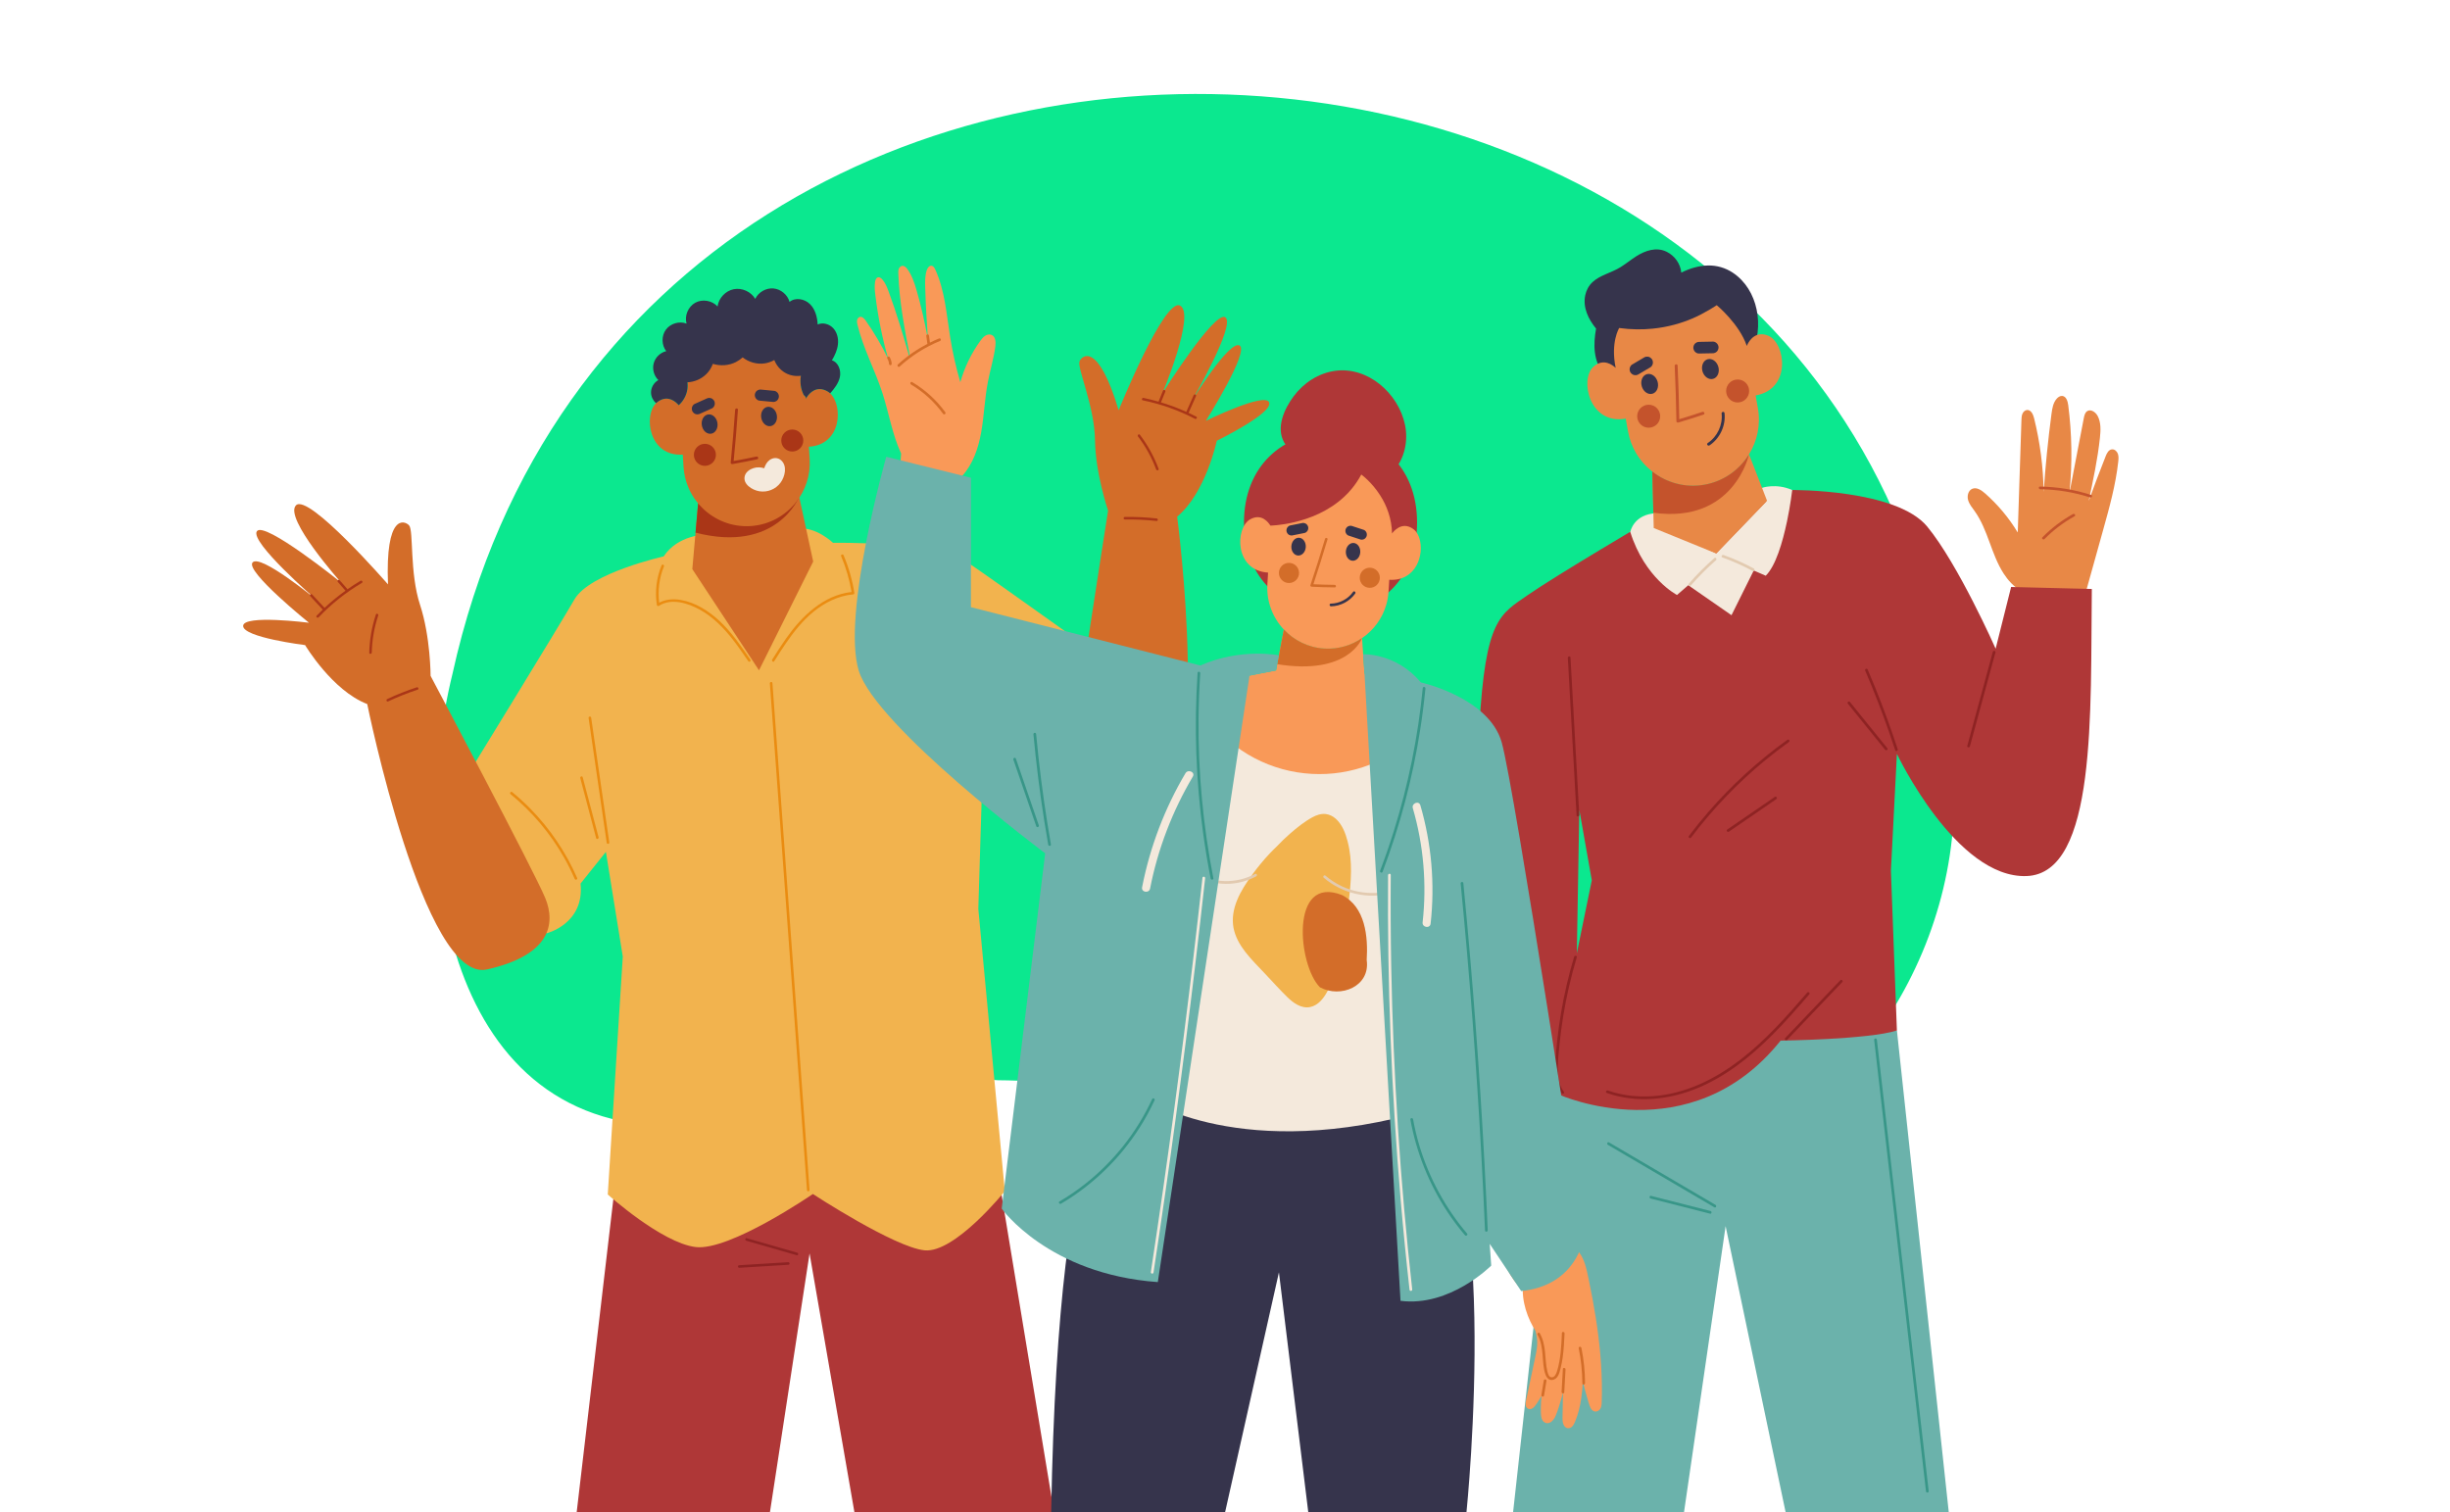 <?xml version="1.0" encoding="utf-8"?>
<!-- Generator: Adobe Illustrator 27.5.0, SVG Export Plug-In . SVG Version: 6.00 Build 0)  -->
<svg version="1.1" xmlns="http://www.w3.org/2000/svg" xmlns:xlink="http://www.w3.org/1999/xlink" x="0px" y="0px"
	 viewBox="-70 0 810 500" style="enable-background:new 0 0 650 500;" xml:space="preserve">
<g id="OBJECTS">
	<path style="fill:#0be88f;" d="M575.799,271.873c-3.818,59.066-49.124,115.462-110.485,118.96
		c-70.477,5.399-135.167-33.25-205.37-33.659c-35.798-3.069-69.37,10.638-104.256,15.064
		c-78.793,2.892-90.797-89.701-76.103-149.383C141.558-58.514,580.09-20.232,575.799,271.873z"/>
	<g>
		<g>
			<polygon style="fill:#6BB2AB;" points="574.287,500 520.348,500 500.51,405.414 486.754,500 430.246,500 438.021,429.584 
				442.916,385.283 445.867,358.571 522.532,338.814 557.142,340.722 			"/>
			<path style="fill:#389688;" d="M497.159,398.377c-9.15-5.369-18.299-10.738-27.449-16.106c-2.582-1.515-5.165-3.03-7.747-4.546
				c-0.495-0.291-0.859,0.524-0.369,0.812c9.15,5.369,18.299,10.737,27.449,16.106c2.582,1.515,5.165,3.03,7.747,4.546
				C497.285,399.48,497.649,398.665,497.159,398.377z"/>
			<path style="fill:#389688;" d="M495.504,400.411c-6.55-1.669-13.1-3.337-19.65-5.006c-0.556-0.142-0.692,0.74-0.139,0.881
				c6.55,1.669,13.1,3.337,19.65,5.006C495.921,401.433,496.056,400.552,495.504,400.411z"/>
			<path style="fill:#389688;" d="M560.949,434.67c-2.222-19.352-4.443-38.704-6.665-58.055
				c-1.258-10.959-2.516-21.919-3.775-32.878c-0.065-0.569-0.952-0.472-0.886,0.1l6.699,58.352
				c2.222,19.352,4.443,38.704,6.665,58.055c1.258,10.959,2.516,21.919,3.775,32.878c0.065,0.569,0.952,0.472,0.886-0.1
				L560.949,434.67z"/>
		</g>
		<g>
			<path style="fill:#E88846;" d="M630.322,152.601c-0.836,7.694-2.93,15.201-5.008,22.659c-1.917,6.857-3.826,13.715-5.734,20.573
				l-21.578-0.532c-2.263-1.393-4.155-3.446-5.599-5.701c-2.052-3.192-3.344-6.798-4.653-10.354
				c-1.309-3.555-2.686-7.145-4.89-10.227c-0.836-1.174-1.807-2.314-2.187-3.699c-0.388-1.393,0.059-3.15,1.385-3.707
				c1.436-0.6,2.998,0.439,4.172,1.469c4.231,3.707,7.896,8.082,10.81,12.904l0.059-0.034c0.405-12.364,0.811-24.728,1.216-37.091
				c0.025-0.693,0.051-1.41,0.329-2.052c0.27-0.65,0.853-1.208,1.546-1.25c1.292-0.076,1.993,1.461,2.305,2.719
				c1.976,7.964,3.032,16.164,3.159,24.373c0.591-8.623,1.461-17.237,2.593-25.809c0.245-1.799,0.541-3.716,1.765-5.059
				c0.465-0.515,1.115-0.937,1.807-0.87c1.292,0.127,1.79,1.731,1.959,3.023c1.225,9.484,1.377,19.103,0.448,28.621l0.042,0.008
				c1.554-8.116,3.116-16.24,4.67-24.356c0.169-0.861,0.397-1.816,1.132-2.28c1.191-0.752,2.745,0.329,3.42,1.562
				c1.174,2.179,1.03,4.805,0.769,7.271c-0.743,7.026-2.23,13.96-3.708,20.877c1.799-4.957,3.674-9.898,5.608-14.796
				c0.388-0.997,0.971-2.137,2.035-2.263c0.87-0.11,1.672,0.591,1.985,1.419C630.483,150.819,630.415,151.723,630.322,152.601z"/>
			<path style="fill:#E88846;" d="M442.916,385.283l-4.895,44.302c-4.36-1.302-8.737-7.373-10.066-10.886
				c-2.764-6.491-2.042-13.668-2.077-20.577c0.339-4.806-1.418-10.565,0.999-14.871c3.664-2.657,8.746-0.134,12.678,0.785
				C440.749,384.284,441.899,384.703,442.916,385.283z"/>
			<path style="fill:#AF3737;" d="M618.946,194.675l-22.779-0.562l-1.266-0.036l-5.118,20.408c0,0-12.393-28.004-22.637-40.397
				c-10.244-12.393-44.614-12.063-44.614-12.063l-46.219,9.451c0,0-31.811,18.732-41.11,25.213
				c-9.29,6.473-14.122,7.837-16.111,43.651c-1.979,35.814,1.489,146.484,1.489,146.484s7.505,6.65,22.002,1.444l2.907-26.321
				c0,0,43.42,19.438,73.198-17.873c0,0,29.163-0.375,38.453-3.352l-1.979-52.789l1.979-38.667c0,0,19.588,41.27,42.884,40.397
				c23.296-0.865,21.068-54.403,21.558-94.925L618.946,194.675z M451.314,315.197l0.829-47.422l4.128,23.297L451.314,315.197z"/>
			<path style="fill:#F4E9DC;" d="M522.532,162.026c0,0-0.553,4.823-1.765,10.592h-0.009c-1.4,6.615-3.673,14.479-6.981,17.742
				l-3.967-1.73l-7.355,14.782l-14.292-9.914l-3.718,3.227c0,0-10.618-5.456-15.451-20.818c0,0,1.003-5.97,8.782-6.231l0.121,4.278
				l19.52,8.969l16.32-16.942l-1.48-4.585c0,0,0,0,0.009,0C512.488,161.291,517.156,159.655,522.532,162.026z"/>
			<path style="fill:#C4532C;" d="M621.391,163.661c-5.486-1.772-11.191-2.705-16.956-2.776c-0.572-0.007-0.469,0.879,0.099,0.886
				c5.591,0.069,11.167,0.984,16.488,2.702C621.563,164.648,621.936,163.837,621.391,163.661z"/>
			<path style="fill:#C4532C;" d="M615.359,169.969c-3.719,2.06-7.111,4.651-10.095,7.678c-0.404,0.409,0.29,0.97,0.69,0.565
				c2.929-2.971,6.281-5.5,9.929-7.521C616.384,170.412,615.855,169.694,615.359,169.969z"/>
			<path style="fill:#8E2323;" d="M449.863,228.862l-0.638-11.456c-0.032-0.573-0.918-0.473-0.886,0.1
				c0.754,13.532,1.507,27.064,2.261,40.596c0.213,3.819,0.425,7.637,0.638,11.456c0.032,0.573,0.918,0.473,0.886-0.1
				C451.371,255.926,450.617,242.394,449.863,228.862z"/>
			<path style="fill:#8E2323;" d="M557.409,247.717c-2.272-6.927-4.776-13.777-7.514-20.533c-0.786-1.94-1.592-3.872-2.415-5.796
				c-0.225-0.526-1.057-0.206-0.831,0.324c2.868,6.702,5.51,13.5,7.915,20.382c0.691,1.976,1.361,3.959,2.013,5.947
				C556.757,248.586,557.587,248.261,557.409,247.717z"/>
			<path style="fill:#8E2323;" d="M553.97,247.384c-4.111-5.083-8.223-10.166-12.334-15.249c-0.36-0.445-1.083,0.077-0.721,0.524
				c4.111,5.083,8.222,10.166,12.334,15.249C553.609,248.353,554.332,247.831,553.97,247.384z"/>
			<path style="fill:#8E2323;" d="M588.841,215.565c-2.192,8.069-4.384,16.137-6.577,24.206c-0.621,2.285-1.242,4.57-1.862,6.855
				c-0.15,0.553,0.732,0.688,0.881,0.139c2.192-8.068,4.385-16.137,6.577-24.205c0.621-2.285,1.242-4.57,1.862-6.855
				C589.871,215.151,588.99,215.016,588.841,215.565z"/>
			<path style="fill:#8E2323;" d="M538.416,324.119c-6.074,6.371-12.149,12.743-18.223,19.114c-0.397,0.416,0.296,0.978,0.69,0.565
				c6.074-6.371,12.149-12.743,18.223-19.114C539.503,324.268,538.81,323.706,538.416,324.119z"/>
			<path style="fill:#8E2323;" d="M527.481,328.201c-6.779,7.848-13.689,15.703-21.933,22.062
				c-7.822,6.034-16.904,10.722-26.805,11.963c-5.753,0.721-11.665,0.276-17.151-1.656c-0.538-0.19-0.91,0.621-0.368,0.812
				c9.802,3.453,20.639,2.304,30.109-1.653c9.379-3.919,17.442-10.356,24.577-17.495c4.294-4.296,8.293-8.873,12.262-13.468
				C528.547,328.331,527.856,327.768,527.481,328.201z"/>
			<path style="fill:#8E2323;" d="M450.424,316.369c-1.823,6.098-3.276,12.305-4.335,18.582c-0.524,3.103-0.953,6.221-1.286,9.35
				c-0.313,2.942-0.612,5.914-0.649,8.874c-0.036,2.904,0.355,5.922,2.135,8.313c0.343,0.461,1.065-0.063,0.721-0.524
				c-1.576-2.117-1.957-4.767-1.972-7.344c-0.018-2.916,0.3-5.856,0.6-8.754c0.634-6.117,1.635-12.196,2.994-18.193
				c0.775-3.418,1.668-6.807,2.672-10.164C451.469,315.961,450.587,315.827,450.424,316.369z"/>
			<path style="fill:#8E2323;" d="M520.945,244.602c-9.64,6.927-18.466,14.984-26.235,23.961c-2.197,2.539-4.307,5.152-6.332,7.831
				c-0.346,0.458,0.344,1.023,0.69,0.565c7.131-9.439,15.361-18.037,24.495-25.556c2.567-2.113,5.205-4.14,7.905-6.08
				C521.936,244.988,521.412,244.267,520.945,244.602z"/>
			<path style="fill:#8E2323;" d="M516.769,263.491c-5.235,3.591-10.47,7.183-15.705,10.774c-0.474,0.325,0.051,1.046,0.524,0.721
				c5.235-3.591,10.47-7.183,15.704-10.774C517.767,263.887,517.242,263.167,516.769,263.491z"/>
			<path style="fill:#E2CAB0;" d="M496.796,184.517c-2.997,2.628-5.817,5.452-8.434,8.459c-0.378,0.434,0.314,0.997,0.69,0.565
				c2.567-2.95,5.327-5.725,8.268-8.303C497.748,184.863,497.228,184.138,496.796,184.517z"/>
			<path style="fill:#E2CAB0;" d="M509.817,187.965c-3.217-1.738-6.56-3.228-10.002-4.46c-0.537-0.192-0.909,0.619-0.368,0.812
				c3.443,1.232,6.785,2.723,10.002,4.46C509.955,189.051,510.32,188.237,509.817,187.965z"/>
		</g>
		<g>
			<path style="fill:#36344C;" d="M509.047,116.945c-2.173,4.425-5.941,7.843-10.559,9.587c-4.101,1.551-8.693,1.735-12.838,0.289
				c-3.137,1.157-6.458,1.796-9.797,1.866c-2.9,0.053-5.818-0.28-8.605-1.087c-2.568-0.745-5.056-1.954-6.87-3.97
				c-3.698-4.083-3.619-9.832-2.699-14.976c-2.515-3.076-4.425-6.94-3.584-10.997c0.35-1.682,1.165-3.207,2.418-4.381
				c1.244-1.165,2.795-1.928,4.346-2.603c1.691-0.736,3.4-1.402,4.969-2.375c1.744-1.095,3.339-2.401,5.065-3.514
				c3.023-1.928,6.712-3.225,10.13-1.534c2.629,1.297,4.574,3.952,4.828,6.888c2.751-1.35,5.757-2.305,8.842-2.357
				c2.927-0.053,5.731,0.762,8.176,2.375C511.36,95.792,513.376,108.138,509.047,116.945z"/>
			<path style="fill:#E88846;" d="M510.428,130.756l0.753,4.197c0.491,2.76,0.429,5.503-0.096,8.097
				c-0.517,2.55-1.49,4.977-2.83,7.159v0.009c-3.163,5.117-8.377,8.912-14.713,10.042c-6.336,1.139-12.549-0.631-17.28-4.338
				c-2.182-1.709-4.04-3.821-5.459-6.265c-1.227-2.129-2.112-4.487-2.568-7.037l-0.753-4.197
				c-11.97,2.138-15.256-12.82-10.77-17.061c0.114-0.114,0.245-0.219,0.359-0.316c3.128-2.585,6.047-0.394,7.089,0.587
				c-1.753-8.456,1.157-13.179,1.157-13.179c3.996,0.552,7.694,0.552,11.032,0.219c5.31-0.526,9.727-1.91,13.022-3.304
				c4.268-1.796,8.204-4.464,8.204-4.464s7.491,6.212,9.927,13.455c0.009,0.009,0.009,0.018,0.009,0.026
				c0,0,1.314-3.628,4.522-3.856c0.754-0.061,1.612,0.07,2.603,0.491C520.313,113.44,522.416,128.626,510.428,130.756z"/>
			<path style="fill:#E88846;" d="M514.214,165.588l-16.79,17.429l-20.68-8.43l-0.123-5.056l-0.359-13.618
				c4.732,3.715,10.945,5.486,17.28,4.346c6.327-1.13,11.541-4.925,14.713-10.042l4.513,11.628c-0.009,0-0.009,0-0.009,0
				L514.214,165.588z"/>
			<path style="fill:#E88846;" d="M512.768,161.846l1.446,3.742l-1.455-3.742C512.759,161.846,512.759,161.846,512.768,161.846z"/>
			<path style="fill:#C4532C;" d="M508.253,150.221c0,0-4.918,23.027-31.631,19.31l-0.356-13.613
				c4.727,3.713,10.942,5.478,17.281,4.34C499.876,159.13,505.087,155.333,508.253,150.221z"/>
			<path style="fill:#C4532C;" d="M492.834,136.182c-2.533,0.855-5.083,1.659-7.645,2.421c-0.097-5.914-0.277-11.826-0.549-17.734
				c-0.029-0.623-0.99-0.504-0.962,0.115c0.281,6.104,0.468,12.213,0.562,18.323c0.005,0.345,0.395,0.47,0.664,0.391
				c2.782-0.818,5.548-1.691,8.296-2.619C493.791,136.879,493.424,135.983,492.834,136.182z"/>
			<path style="fill:#36344C;" d="M499.187,136.715c0.413,3.801-1.412,7.658-4.588,9.776c-0.519,0.346,0.067,1.117,0.585,0.772
				c3.454-2.303,5.413-6.542,4.965-10.663C500.082,135.98,499.12,136.095,499.187,136.715z"/>
			<circle style="fill:#C4532C;" cx="475.078" cy="137.619" r="3.803"/>
			<circle style="fill:#C4532C;" cx="504.486" cy="129.274" r="3.803"/>
			
				<ellipse transform="matrix(0.962 -0.273 0.273 0.962 -16.602 134.601)" style="fill:#36344C;" cx="475.407" cy="126.96" rx="2.726" ry="3.365"/>
			
				<ellipse transform="matrix(0.962 -0.273 0.273 0.962 -14.493 139.895)" style="fill:#36344C;" cx="495.487" cy="122.03" rx="2.726" ry="3.365"/>
			<path style="fill:#36344C;" d="M476.085,118.679c-0.314-0.379-0.752-0.693-1.255-0.746c-0.173-0.002-0.346-0.005-0.52-0.007
				c-0.347,0.043-0.66,0.169-0.939,0.379l-3.836,2.27c-0.39,0.231-0.682,0.828-0.746,1.255c-0.072,0.476,0.059,1.082,0.372,1.459
				c0.314,0.379,0.752,0.693,1.255,0.746c0.173,0.002,0.346,0.005,0.519,0.007c0.347-0.043,0.66-0.169,0.939-0.379l3.836-2.27
				c0.39-0.231,0.682-0.828,0.746-1.255C476.528,119.662,476.397,119.056,476.085,118.679z"/>
			<path style="fill:#36344C;" d="M489.848,114.774c0.068-0.487,0.276-0.985,0.676-1.294c0.146-0.093,0.292-0.186,0.438-0.279
				c0.318-0.146,0.651-0.203,0.998-0.171l4.456-0.083c0.453-0.008,1.015,0.346,1.294,0.677c0.311,0.367,0.518,0.952,0.45,1.436
				c-0.068,0.487-0.276,0.985-0.677,1.294c-0.146,0.093-0.292,0.186-0.438,0.279c-0.318,0.146-0.65,0.203-0.998,0.171l-4.456,0.083
				c-0.453,0.008-1.015-0.346-1.294-0.676C489.987,115.843,489.78,115.259,489.848,114.774z"/>
		</g>
	</g>
	<g>
		<g>
			<polygon style="fill:#AF3737;" points="134.274,383.736 120.658,500 184.55,500 197.652,414.439 212.482,500 278.469,500 
				259.266,383.736 			"/>
			<path style="fill:#8E2323;" d="M193.554,414.189c-5.559-1.597-11.117-3.194-16.676-4.791c-0.529-0.152-0.658,0.696-0.134,0.847
				c5.559,1.597,11.117,3.194,16.676,4.791C193.949,415.188,194.079,414.34,193.554,414.189z"/>
			<path style="fill:#8E2323;" d="M190.56,417.339l-16.204,0.997c-0.55,0.034-0.455,0.886,0.096,0.852l16.204-0.997
				C191.206,418.157,191.111,417.305,190.56,417.339z"/>
		</g>
		<g>
			<path style="fill:#F2B34E;" d="M163.125,176.773c0,0-8.989,0.063-13.722,7.208c0,0-24.44,5.439-29.483,14.206
				c-5.043,8.767-35.69,58.656-35.69,58.656l26.399,51.773c0,0,12.705-3.088,11.308-16.471l8.379-10.474l5.586,34.604l-4.966,78.673
				c0,0,17.767,15.983,29.017,17.379c11.25,1.397,38.793-17.535,38.793-17.535s26.923,17.612,36.931,18.621
				c10.009,1.009,26.535-19.552,26.535-19.552l-8.767-93.337l1.629-53.302l28.164,13.966c0,0,9.695,15.871,27.018,5.491l-6.535-42.5
				c0,0-43.837-31.469-54.078-38.405s-44.224-6.285-44.224-6.285s-5.794-5.586-11.819-4.655L163.125,176.773z"/>
			<path style="fill:#EA8C11;" d="M178.089,218.121c-3.09-4.515-6.219-9.08-10.244-12.827c-3.548-3.304-7.934-6.098-12.78-6.931
				c-2.413-0.415-4.961-0.25-7.127,0.922c-0.506-4.065,0.02-8.204,1.57-12.004c0.208-0.51-0.572-0.866-0.781-0.354
				c-1.687,4.138-2.236,8.677-1.565,13.096c0.05,0.327,0.404,0.478,0.678,0.299c4.05-2.648,9.519-0.93,13.403,1.185
				c4.384,2.388,7.941,6.018,10.993,9.915c1.822,2.326,3.492,4.765,5.16,7.202C177.708,219.082,178.4,218.577,178.089,218.121z"/>
			<path style="fill:#EA8C11;" d="M208.888,183.58c-0.215-0.507-1.015-0.198-0.799,0.312c1.613,3.801,2.764,7.774,3.448,11.844
				c-9.31,1.039-16.445,8.004-21.62,15.317c-1.62,2.289-3.12,4.659-4.613,7.031c-0.291,0.462,0.37,1.009,0.663,0.543
				c4.911-7.799,10.272-16.109,18.933-20.127c2.274-1.055,4.691-1.749,7.19-1.973c0.223-0.02,0.414-0.249,0.378-0.474
				C211.784,191.767,210.584,187.576,208.888,183.58z"/>
			<path style="fill:#EA8C11;" d="M120.808,290.294c-3.722-8.546-9.021-16.37-15.565-23.007c-1.871-1.898-3.845-3.693-5.907-5.382
				c-0.428-0.35-0.97,0.314-0.543,0.663c7.125,5.836,13.142,12.979,17.696,20.985c1.3,2.285,2.47,4.642,3.52,7.052
				C120.229,291.11,121.03,290.802,120.808,290.294z"/>
			<path style="fill:#EA8C11;" d="M282.983,223.928c0.115-0.54-0.732-0.673-0.847-0.134c-1.895,8.903-2.476,18.08-1.712,27.151
				c0.219,2.6,0.551,5.189,0.987,7.762c0.092,0.541,0.945,0.45,0.852-0.096c-1.523-8.97-1.722-18.148-0.563-27.173
				C282.024,228.918,282.454,226.413,282.983,223.928z"/>
			<path style="fill:#EA8C11;" d="M192.857,328.013c-1.598-21.809-3.196-43.618-4.793-65.427c-0.897-12.24-1.793-24.479-2.69-36.719
				c-0.04-0.55-0.893-0.455-0.852,0.096c1.598,21.809,3.196,43.618,4.793,65.427c1.598,21.809,3.196,43.618,4.793,65.427
				l2.69,36.719c0.04,0.55,0.893,0.455,0.852-0.096C196.053,371.631,194.455,349.822,192.857,328.013z"/>
			<path style="fill:#EA8C11;" d="M126.768,246.382c-0.44-3.033-0.881-6.066-1.321-9.099c-0.079-0.544-0.932-0.452-0.852,0.096
				c1.557,10.721,3.113,21.442,4.67,32.162c0.44,3.033,0.881,6.066,1.321,9.099c0.079,0.544,0.932,0.452,0.852-0.096
				C129.882,267.824,128.325,257.103,126.768,246.382z"/>
			<path style="fill:#EA8C11;" d="M127.896,276.817c-1.75-6.614-3.5-13.229-5.25-19.843c-0.141-0.532-0.939-0.217-0.799,0.312
				c1.75,6.614,3.5,13.229,5.25,19.843C127.237,277.661,128.035,277.346,127.896,276.817z"/>
			<path style="fill:#EA8C11;" d="M256.151,215.137c-0.417,7.726-0.833,15.452-1.25,23.177c-0.118,2.197-0.237,4.394-0.355,6.592
				c-0.029,0.546,0.817,0.685,0.847,0.134c0.417-7.726,0.833-15.452,1.25-23.177c0.118-2.197,0.237-4.394,0.355-6.592
				C257.028,214.726,256.181,214.586,256.151,215.137z"/>
		</g>
		<g>
			<path style="fill:#D36D29;" d="M198.852,185.676l-17.914,35.955l-22.05-33.454l0.694-7.866l1.234-13.972
				c4.401,4.354,10.553,6.891,17.174,6.471c6.61-0.412,12.389-3.685,16.228-8.545L198.852,185.676z"/>
			<path style="fill:#AA3617;" d="M194.219,164.266c0,0-7.366,18.789-34.266,11.848l0.863-9.775
				c4.401,4.354,10.553,6.891,17.174,6.471C184.6,172.399,190.379,169.125,194.219,164.266z"/>
			<path style="fill:#D36D29;" d="M197.43,147.71l0.257,4.083c0.159,2.674-0.186,5.278-0.974,7.696c-0.77,2.365-1.957,4.57-3.48,6.5
				v0.009c-3.569,4.517-8.944,7.563-15.09,7.944c-6.155,0.39-11.876-1.966-15.967-6.013c-1.895-1.86-3.436-4.083-4.508-6.553
				c-0.939-2.161-1.523-4.508-1.683-6.978l-0.248-4.083c-11.247,0.708-13.018-12.93-8.829-17.021
				c0.142-0.142,0.292-0.266,0.443-0.381c0.124-0.097,0.257-0.186,0.372-0.266c3.259-2.117,5.792,0.283,6.677,1.328
				c1.346-1.196,2.311-2.816,2.719-4.57c0.407-1.683,0.292-3.48-0.319-5.101c1.523-0.177,2.993-0.85,4.109-1.922
				c1.47-1.408,2.294-3.471,2.179-5.508c1.258,0.646,2.692,0.921,4.1,0.815c0.753-0.044,1.497-0.213,2.205-0.478
				c2.019-0.779,3.684-2.444,4.446-4.472c1.931,1.559,4.428,2.409,6.916,2.365c2.48-0.044,4.942-0.992,6.819-2.621
				c0.168,1.851,0.832,3.631,1.886,5.172c0.257,0.398,0.549,0.779,0.877,1.142c1.328,1.55,3.073,2.754,5.03,3.365
				c-1.08,2.674-0.939,5.809,0.337,8.387c0,0.009,0.009,0.009,0.018,0.018c0.221,0.248,0.452,0.487,0.691,0.726l0.027,0.505v0.027
				c0,0,0,0,0.009-0.009c0.097-0.195,1.736-3.303,4.72-3.17c0.717,0.027,1.523,0.248,2.418,0.753
				c0.31,0.177,0.611,0.399,0.886,0.664C208.73,134.063,208.358,147.037,197.43,147.71z"/>
			<path style="fill:#AA3617;" d="M180.096,150.956c-2.503,0.537-5.017,1.023-7.539,1.469c0.554-5.637,1.028-11.282,1.414-16.933
				c0.041-0.596-0.887-0.588-0.928,0.005c-0.399,5.839-0.888,11.671-1.466,17.495c-0.033,0.328,0.325,0.49,0.589,0.444
				c2.737-0.475,5.464-1.004,8.179-1.586C180.931,151.724,180.679,150.831,180.096,150.956z"/>
			<circle style="fill:#AA3617;" cx="163.045" cy="150.384" r="3.642"/>
			<circle style="fill:#AA3617;" cx="191.937" cy="145.655" r="3.642"/>
			
				<ellipse transform="matrix(0.987 -0.162 0.162 0.987 -20.498 28.417)" style="fill:#36344C;" cx="164.522" cy="140.279" rx="2.611" ry="3.223"/>
			
				<ellipse transform="matrix(0.987 -0.162 0.162 0.987 -19.837 31.557)" style="fill:#36344C;" cx="184.166" cy="137.78" rx="2.611" ry="3.223"/>
			<path style="fill:#36344C;" d="M166.071,132.473c-0.257-0.395-0.639-0.741-1.113-0.847c-0.164-0.021-0.329-0.042-0.493-0.064
				c-0.335,0.003-0.646,0.089-0.935,0.258l-3.898,1.741c-0.396,0.177-0.739,0.713-0.847,1.113c-0.12,0.445-0.062,1.036,0.194,1.428
				c0.257,0.395,0.639,0.741,1.113,0.847c0.164,0.021,0.329,0.042,0.493,0.064c0.335-0.003,0.646-0.089,0.935-0.258l3.898-1.741
				c0.397-0.177,0.739-0.713,0.847-1.113C166.385,133.457,166.327,132.866,166.071,132.473z"/>
			<path style="fill:#36344C;" d="M179.592,130.26c0.118-0.456,0.37-0.907,0.785-1.157c0.149-0.073,0.298-0.145,0.447-0.218
				c0.318-0.104,0.641-0.122,0.968-0.053l4.249,0.407c0.432,0.041,0.928,0.44,1.157,0.785c0.256,0.383,0.389,0.962,0.271,1.416
				c-0.118,0.456-0.37,0.907-0.785,1.157c-0.149,0.073-0.298,0.145-0.447,0.218c-0.318,0.104-0.641,0.122-0.968,0.053l-4.249-0.407
				c-0.432-0.041-0.928-0.44-1.157-0.785C179.608,131.293,179.475,130.714,179.592,130.26z"/>
			<path style="fill:#36344C;" d="M207.658,124.747c-0.469,2.028-1.815,3.728-3.188,5.314c-0.275-0.266-0.576-0.487-0.886-0.664
				c-0.894-0.505-1.7-0.726-2.418-0.753c-2.984-0.133-4.623,2.976-4.72,3.17c0-0.009-0.009-0.009-0.009-0.018l-0.027-0.505
				c-0.239-0.239-0.469-0.478-0.691-0.726c-0.009-0.009-0.018-0.009-0.018-0.018c-0.956-1.931-1.275-4.18-0.921-6.305
				c-1.762,0.239-3.595-0.053-5.172-0.965c-1.656-0.948-2.922-2.471-3.613-4.233c-0.983,0.549-2.055,0.939-3.179,1.107
				c-2.595,0.381-5.243-0.398-7.288-1.984c-0.664,0.602-1.408,1.125-2.223,1.541c-2.347,1.187-5.128,1.355-7.634,0.593
				c-0.461,1.275-1.187,2.444-2.161,3.401c-1.674,1.647-3.914,2.577-6.235,2.701c0.115,1.001,0.08,2.019-0.159,3.002
				c-0.407,1.753-1.373,3.374-2.719,4.57c-0.886-1.045-3.418-3.445-6.677-1.328c-0.115,0.08-0.248,0.168-0.372,0.266
				c-0.151,0.115-0.301,0.239-0.443,0.381c-0.974-0.832-1.612-2.081-1.665-3.374c-0.062-1.709,0.912-3.427,2.418-4.251
				c-1.452-1.399-2.063-3.613-1.532-5.553c0.522-1.948,2.17-3.542,4.136-4.012c-1.576-2.001-1.621-5.066-0.106-7.111
				c1.514-2.055,4.454-2.905,6.828-1.993c-0.735-2.586,0.522-5.597,2.869-6.899c2.356-1.302,5.57-0.762,7.377,1.231
				c0.363-2.754,2.604-5.154,5.331-5.703c2.719-0.549,5.721,0.788,7.129,3.188c1.054-2.223,3.569-3.657,6.013-3.445
				c2.453,0.221,4.676,2.072,5.331,4.446c1.904-1.576,4.959-1.027,6.722,0.708c1.771,1.727,2.444,4.295,2.577,6.766
				c1.727-0.788,3.897-0.151,5.172,1.258c1.275,1.399,1.736,3.418,1.523,5.305c-0.204,1.886-1.01,3.657-1.993,5.278
				C207.207,119.805,208.154,122.533,207.658,124.747z"/>
			<path style="fill:#F4E9DC;" d="M188.048,159.608c-1.617,2.184-4.331,3.253-6.999,2.823c-2.302-0.365-5.656-2.375-4.778-5.18
				c0.393-1.261,1.654-2.111,2.869-2.476c1.16-0.356,2.375-0.32,3.518,0.046c0.356-1.06,0.859-2.056,1.8-2.732
				c1.16-0.841,2.686-0.886,3.783,0.091C190.368,154.08,189.537,157.598,188.048,159.608z"/>
		</g>
		<g>
			<path style="fill:#D36D29;" d="M51.411,232.791c0,0,18.737,92.406,39.569,87.751s22.811-14.953,19.319-23.537
				c-3.491-8.584-37.94-73.524-37.94-73.524s0-12.86-3.491-23.509c-3.491-10.649-2.095-24.556-3.608-26.244
				c-1.513-1.688-7.914-3.986-6.983,19.494c0,0-26.389-30.375-30.433-26.127s14.897,25.487,14.897,25.487
				s-25.4-20.483-27.815-16.933c-2.415,3.55,19.377,22.403,19.377,22.403s-18.126-14.926-20.774-12.104s18.621,19.959,18.621,19.959
				s-21.705-2.764-21.763,1.047c-0.058,3.811,20.483,6.343,20.483,6.343S39.851,228.369,51.411,232.791z"/>
			<path style="fill:#AA3617;" d="M49.172,192.043c-1.478,0.872-2.905,1.822-4.308,2.806c-0.012-0.054-0.035-0.104-0.073-0.147
				l-2.44-2.797c-0.149-0.17-0.39-0.234-0.585-0.093c-0.171,0.124-0.242,0.414-0.093,0.585l2.44,2.797
				c0.036,0.041,0.077,0.075,0.122,0.102c-2.43,1.746-4.755,3.635-6.933,5.689c-1.357-1.463-2.713-2.925-4.07-4.388
				c-0.154-0.166-0.386-0.237-0.585-0.093c-0.166,0.121-0.247,0.418-0.093,0.585l4.089,4.408c0.019,0.021,0.042,0.035,0.064,0.052
				c-0.682,0.659-1.356,1.328-2.01,2.016c-0.372,0.391,0.279,0.919,0.648,0.531c4.219-4.437,9.047-8.265,14.319-11.376
				C50.128,192.446,49.633,191.771,49.172,192.043z"/>
			<path style="fill:#AA3617;" d="M54.282,203.171c-1.367,4.097-2.104,8.356-2.2,12.673c-0.012,0.536,0.82,0.439,0.832-0.094
				c0.093-4.155,0.815-8.291,2.13-12.234C55.214,203.011,54.452,202.661,54.282,203.171z"/>
			<path style="fill:#AA3617;" d="M67.778,227.258c-3.329,1.095-6.588,2.391-9.76,3.881c-0.485,0.228-0.185,1.01,0.304,0.78
				c3.172-1.491,6.43-2.787,9.76-3.881C68.594,227.87,68.29,227.09,67.778,227.258z"/>
		</g>
		<g>
			<path style="fill:#D36D29;" d="M319.187,170.835c0,0,12.287,93.482-8.928,95.845c-21.215,2.362-26.43-6.735-25.916-15.987
				c0.515-9.253,12.007-81.86,12.007-81.86s-4.176-12.163-4.332-23.368c-0.156-11.205-5.993-23.906-5.11-25.993
				c0.883-2.087,6.19-6.34,12.935,16.169c0,0,15.095-37.299,20.299-34.594c5.204,2.704-5.812,28.944-5.812,28.944
				s17.372-27.621,20.808-25.048s-11.052,27.482-11.052,27.482s12.297-20.003,15.717-18.194s-11.13,24.924-11.13,24.924
				s19.631-9.663,20.924-6.077c1.293,3.586-17.313,12.651-17.313,12.651S328.684,162.898,319.187,170.835z"/>
			<path style="fill:#AA3617;" d="M308.072,131.567c1.681,0.345,3.34,0.78,4.986,1.254c-0.006-0.054-0.001-0.11,0.021-0.163
				l1.399-3.438c0.085-0.209,0.293-0.348,0.523-0.277c0.202,0.062,0.363,0.313,0.278,0.523l-1.399,3.438
				c-0.02,0.05-0.049,0.096-0.082,0.136c2.865,0.862,5.678,1.894,8.405,3.13c0.808-1.824,1.616-3.648,2.425-5.472
				c0.091-0.207,0.289-0.349,0.523-0.277c0.196,0.06,0.37,0.315,0.277,0.523l-2.436,5.497c-0.011,0.026-0.029,0.046-0.043,0.07
				c0.859,0.402,1.713,0.816,2.556,1.254c0.479,0.249,0.035,0.96-0.441,0.712c-5.431-2.826-11.24-4.879-17.237-6.109
				C307.298,132.26,307.548,131.46,308.072,131.567z"/>
			<path style="fill:#AA3617;" d="M306.853,143.752c2.623,3.431,4.703,7.22,6.197,11.272c0.185,0.503-0.633,0.682-0.818,0.182
				c-1.437-3.9-3.464-7.577-5.988-10.879C305.92,143.903,306.526,143.325,306.853,143.752z"/>
			<path style="fill:#AA3617;" d="M301.91,170.917c3.504-0.046,7.007,0.122,10.491,0.501c0.533,0.058,0.503,0.895-0.034,0.837
				c-3.484-0.38-6.987-0.547-10.491-0.501C301.337,171.761,301.372,170.924,301.91,170.917z"/>
		</g>
	</g>
	<g>
		<path style="fill:#AF3737;" d="M390.84,155.594c-3.406,3.869-8.853,5.804-13.891,4.458c-5.207-1.382-9.156-5.332-13.891-7.685
			c-2.505-1.248-5.224-2.247-7.177-4.333c-0.25-0.259-0.473-0.535-0.678-0.82c-0.223-0.276-0.437-0.58-0.633-0.909
			c-2.817-4.948,0.062-11.162,3.129-15.281c3.317-4.449,8.229-7.667,13.775-8.425c5.269-0.713,10.503,1.097,14.613,4.378
			c4.208,3.361,7.329,8.202,8.425,13.48C395.601,145.707,394.433,151.52,390.84,155.594z"/>
		<path style="fill:#AF3737;" d="M398.502,172.779c0,18.65-12.429,29.786-28.232,29.786s-28.996-11.136-28.996-29.786
			s12.811-29.68,28.614-29.68S398.502,154.129,398.502,172.779z"/>
		<g>
			<path style="fill:#F99958;" d="M259.079,114.492c-0.508,4.003-1.73,7.881-2.487,11.849c-1.052,5.483-1.221,11.109-2.202,16.61
				c-0.936,5.26-2.737,10.565-6.339,14.488c0.045,1.346,0.08,2.693,0.125,4.039l-20.711-5.126c0.151-2.131,0.303-4.262,0.455-6.393
				c-2.933-6.312-4.021-13.338-6.17-19.98c-2.47-7.623-6.357-14.773-8.247-22.557c-0.116-0.499-0.232-1.007-0.143-1.507
				c0.08-0.499,0.41-0.99,0.9-1.123c0.776-0.205,1.462,0.526,1.926,1.186c2.826,4.003,5.323,8.256,7.453,12.669
				c-1.961-6.883-3.37-13.917-4.235-21.023c-0.187-1.489-0.339-3.005-0.089-4.485c0.098-0.597,0.357-1.284,0.945-1.435
				c0.553-0.134,1.079,0.276,1.453,0.704c0.981,1.123,1.542,2.55,2.059,3.95c2.657,7.133,4.797,14.443,6.919,21.754l0.169-0.053
				c-1.765-9.112-3.539-18.268-3.869-27.54c-0.018-0.535-0.036-1.088,0.143-1.587c0.187-0.508,0.597-0.954,1.132-1.025
				c0.704-0.089,1.302,0.499,1.721,1.07c1.489,2.033,2.3,4.467,3.004,6.883c1.551,5.287,2.719,10.672,3.762,16.084
				c-0.374-5.688-0.722-11.367-0.874-17.065c-0.053-1.863-0.071-3.771,0.517-5.537c0.25-0.749,0.829-1.578,1.605-1.462
				c0.606,0.089,0.963,0.704,1.212,1.257c3.183,6.954,3.709,14.764,4.913,22.316c0.803,5.046,1.926,10.03,3.37,14.925
				c1.373-4.904,3.629-9.558,6.615-13.686c0.455-0.624,0.936-1.248,1.578-1.658c0.642-0.419,1.48-0.597,2.175-0.285
				C259.151,111.327,259.258,113.093,259.079,114.492z"/>
			<path style="fill:#D36D29;" d="M240.468,111.901c-1.025,0.419-2.03,0.883-3.021,1.374c-0.106-0.776-0.212-1.552-0.318-2.328
				c-0.031-0.231-0.251-0.431-0.493-0.393c-0.234,0.037-0.427,0.245-0.393,0.493c0.113,0.828,0.226,1.655,0.339,2.483
				c0.007,0.053,0.027,0.104,0.052,0.151c-3.525,1.833-6.809,4.117-9.748,6.801c-0.42,0.383,0.1,1.108,0.524,0.721
				c3.928-3.587,8.457-6.46,13.382-8.471C241.322,112.515,241.001,111.683,240.468,111.901z"/>
			<path style="fill:#D36D29;" d="M224.107,118.053c-0.121-0.2-0.445-0.24-0.623-0.099c-0.203,0.161-0.228,0.409-0.099,0.623
				c0.024,0.039,0.047,0.079,0.07,0.119c0.007,0.013,0.014,0.027,0.021,0.04c0.04,0.078,0.078,0.157,0.113,0.236
				c0.066,0.149,0.123,0.302,0.172,0.458c0.022,0.071,0.043,0.143,0.061,0.215c0.006,0.026,0.015,0.068,0.017,0.079
				c0.007,0.034,0.014,0.069,0.02,0.103c0.032,0.172,0.052,0.346,0.063,0.52c0.015,0.233,0.263,0.429,0.493,0.393
				c0.248-0.039,0.409-0.243,0.393-0.493C224.76,119.468,224.509,118.72,224.107,118.053z"/>
			<path style="fill:#D36D29;" d="M242.524,136.303c-2.926-4.044-6.663-7.435-10.957-9.976c-0.494-0.292-0.857,0.523-0.369,0.812
				c4.158,2.46,7.773,5.774,10.604,9.688C242.139,137.293,242.861,136.769,242.524,136.303z"/>
		</g>
		<g>
			<path style="fill:#F99958;" d="M459.61,460.476c-0.009,1.016-0.027,2.033-0.062,3.058c-0.027,0.856-0.054,1.792-0.624,2.487
				c-0.446,0.535-1.159,0.856-1.845,0.642c-0.651-0.205-1.052-0.785-1.319-1.373c-0.392-0.865-0.624-1.828-0.9-2.728
				c-0.303-0.999-0.588-1.997-0.856-2.996c-0.25-0.909-0.473-1.828-0.695-2.746c-0.116,1.872-0.268,3.745-0.544,5.608
				c-0.374,2.559-0.981,5.109-1.979,7.507c-0.365,0.874-0.838,1.953-1.837,2.238c-0.838,0.241-1.587-0.241-1.961-0.981
				c-0.464-0.918-0.401-1.953-0.392-2.951c0.027-1.48,0.054-2.969,0.08-4.449c0.018-1.123,0.036-2.256,0.053-3.379
				c-0.151,0.642-0.312,1.284-0.49,1.917c-0.535,1.97-1.159,3.923-1.935,5.813c-0.562,1.364-1.979,3.094-3.638,2.166
				c-0.651-0.357-0.945-1.052-1.079-1.739c-0.187-0.99-0.169-2.051-0.169-3.058c0-1.328,0.089-2.657,0.232-3.976
				c-0.517,0.9-1.07,1.792-1.667,2.648c-0.446,0.624-0.918,1.355-1.667,1.649c-0.615,0.232-1.302,0.027-1.658-0.535
				c-0.285-0.464-0.294-1.043-0.241-1.56c0.08-0.82,0.321-1.632,0.49-2.434c0.383-1.819,0.767-3.629,1.15-5.447
				c0.392-1.854,0.785-3.7,1.177-5.554c0.383-1.774,0.811-3.557,0.963-5.376c0.134-1.667-0.152-3.272-0.553-4.859
				c-0.615-1.025-1.204-2.077-1.721-3.165c-2.398-5.1-3.415-11.1-1.435-16.503c1.257-3.45,3.861-6.437,7.168-7.988
				c0.232-0.16,0.464-0.321,0.704-0.455c1.426-0.794,3.067-1.213,4.699-1.016c1.614,0.187,3.076,1.025,4.199,2.175
				c2.612,2.675,3.263,6.491,4.003,10.003c0.856,4.128,1.641,8.274,2.3,12.437C458.861,443.795,459.672,452.131,459.61,460.476z"/>
			<path style="fill:#D36D29;" d="M446.384,440.752c-0.196,4.231-0.356,8.587-1.623,12.661c-0.257,0.826-0.77,2.079-1.844,1.978
				c-0.898-0.085-1.172-1.275-1.344-1.989c-0.507-2.107-0.547-4.288-0.774-6.435c-0.225-2.137-0.658-4.249-1.73-6.133
				c-0.284-0.499-1.003,0.03-0.721,0.524c1.129,1.983,1.444,4.28,1.643,6.518c0.197,2.213,0.21,4.61,1.004,6.714
				c0.27,0.715,0.743,1.418,1.518,1.632c0.877,0.242,1.795-0.217,2.329-0.912c0.63-0.82,0.865-1.91,1.113-2.893
				c0.292-1.158,0.511-2.333,0.68-3.515c0.38-2.653,0.505-5.335,0.629-8.01C447.29,440.325,446.41,440.179,446.384,440.752z"/>
			<path style="fill:#D36D29;" d="M440.398,456.44c-0.265,1.608-0.53,3.216-0.795,4.824c-0.093,0.566,0.787,0.706,0.88,0.139
				c0.265-1.608,0.53-3.216,0.796-4.824C441.372,456.013,440.492,455.873,440.398,456.44z"/>
			<path style="fill:#D36D29;" d="M446.701,452.655c-0.141,2.52-0.282,5.04-0.423,7.56c-0.032,0.567,0.849,0.713,0.881,0.139
				c0.141-2.52,0.282-5.04,0.422-7.56C447.614,452.227,446.733,452.081,446.701,452.655z"/>
			<path style="fill:#D36D29;" d="M452.828,445.672c-0.113-0.557-1.001-0.464-0.886,0.1c0.781,3.835,1.186,7.735,1.21,11.649
				c0.003,0.572,0.89,0.47,0.886-0.1C454.015,453.406,453.61,449.507,452.828,445.672z"/>
		</g>
		<path style="fill:#36344C;" d="M362.534,362.197l-61.211-2.974c0,0-21.315-0.991-23.793,140.777h57.501l17.798-79.311L362.534,500
			h52.303c0,0,12.888-125.411-17.845-138.299L362.534,362.197z"/>
		<g>
			<path style="fill:#F4E9DC;" d="M402.318,366.907c-61.714,18.027-93.685-3.718-93.685-3.718l9.049-51.8l7.685-74.606l64.193,2.978
				l7.436,85.011C396.434,324.825,402.318,366.907,402.318,366.907z"/>
			<path style="fill:#F2B34E;" d="M376.659,288.217c-0.036,3.432-0.384,6.847-0.811,10.244c-0.428,3.397-0.874,6.794-1.417,10.173
				c-1.034,6.535-2.461,13.32-5.608,19.195c-1.222,2.273-2.987,4.574-5.635,5.135c-2.915,0.615-5.546-1.302-7.516-3.21
				c-2.559-2.487-4.939-5.171-7.4-7.765c-2.229-2.354-4.547-4.654-6.544-7.222c-1.819-2.354-3.334-4.993-3.905-7.944
				c-0.606-3.112,0-6.312,1.195-9.219c1.221-2.996,3.022-5.715,4.921-8.318c1.828-2.514,3.798-4.913,5.929-7.177
				c0.758-0.802,1.542-1.569,2.345-2.336c1.328-1.409,2.728-2.773,4.199-4.057c2.3-2.006,4.788-4.021,7.48-5.483
				c1.328-0.731,2.808-1.239,4.342-1.088c1.275,0.125,2.461,0.74,3.406,1.587c2.131,1.917,3.192,4.752,3.896,7.453
				C376.391,281.459,376.685,284.847,376.659,288.217z"/>
			<path style="fill:#D36D29;" d="M381.848,317.425c1.245,8.735-8.594,12.704-15.46,9.022c-7.298-7.274-10.059-37.37,7.293-30.5
				C381.428,299.892,382.326,309.681,381.848,317.425z"/>
			<path style="fill:#E2CAB0;" d="M344.976,288.94c-6.266,3.348-13.902,3.181-19.984-0.502c-1.615-0.978-3.093-2.198-4.368-3.59
				c-0.384-0.419-1.109,0.101-0.721,0.524c4.875,5.322,12.244,7.864,19.358,6.521c2.11-0.398,4.145-1.111,6.039-2.122
				C345.8,289.504,345.483,288.669,344.976,288.94z"/>
			<path style="fill:#E2CAB0;" d="M395.766,291.99c-6.734,3.967-15.144,4.352-22.207,1.011c-1.93-0.913-3.72-2.083-5.342-3.472
				c-0.437-0.374-1,0.317-0.565,0.69c6.12,5.243,14.528,7.177,22.322,5.138c2.221-0.581,4.339-1.482,6.316-2.646
				C396.785,292.419,396.257,291.7,395.766,291.99z"/>
		</g>
		<g>
			<path style="fill:#F99958;" d="M389.301,191.697l-0.232,3.914c-0.098,1.498-0.339,2.951-0.749,4.315
				c-1.311,4.583-4.199,8.461-8.006,11.055c-3.539,2.425-7.881,3.745-12.464,3.468c-5.305-0.312-10.012-2.693-13.4-6.294
				c-3.646-3.896-5.777-9.21-5.438-14.934l0.232-3.896c-11.171-0.669-10.886-14.764-5.956-17.591
				c3.807-2.175,6.125,1.079,6.714,2.051c0,0,3.37-0.036,7.98-1.141c4.939-1.177,11.296-3.566,16.476-8.434
				c0.847-0.785,1.667-1.649,2.443-2.594c1.159-1.4,2.229-2.969,3.156-4.716c0,0,3.406,2.407,6.268,6.918
				c1.052,1.641,2.024,3.557,2.728,5.733c0.678,2.051,1.123,4.342,1.177,6.847h-0.018v0.036c0,0,0-0.009,0.018-0.027v-0.009
				c0.285-0.41,3.174-4.333,7.079-1.435c0.553,0.41,1.025,0.981,1.382,1.658c0.223,0.401,0.41,0.847,0.57,1.328
				C400.954,183.236,398.297,192.232,389.301,191.697z"/>
			<path style="fill:#F99958;" d="M406.214,231.665c-0.731,1.783-1.917,3.753-3.441,5.84c-16.868,23.109-50.864,24.678-70.335,3.718
				c-4.761-5.135-8.755-9.968-10.788-13.605c8.791-1.801,30.215-5.947,30.215-5.947h0.009l0.392-2.06l1.284-6.767l0.9-4.69
				c3.388,3.602,8.095,5.982,13.4,6.294c4.583,0.276,8.925-1.043,12.464-3.468l0.357,5.34l0.455,6.428
				C382.623,222.928,406.214,231.576,406.214,231.665z"/>
			<path style="fill:#D36D29;" d="M371.246,193.379c-2.341-0.024-4.68-0.096-7.019-0.205c1.627-4.916,3.184-9.855,4.665-14.818
				c0.156-0.523-0.673-0.703-0.828-0.182c-1.53,5.127-3.138,10.231-4.824,15.309c-0.095,0.286,0.191,0.502,0.436,0.515
				c2.536,0.127,5.074,0.203,7.614,0.229C371.836,194.232,371.791,193.385,371.246,193.379z"/>
			<circle style="fill:#D36D29;" cx="356.154" cy="189.442" r="3.33"/>
			<circle style="fill:#D36D29;" cx="382.872" cy="191.031" r="3.33"/>
			
				<ellipse transform="matrix(0.059 -0.998 0.998 0.059 157.747 528.863)" style="fill:#36344C;" cx="359.502" cy="180.727" rx="2.947" ry="2.387"/>
			
				<ellipse transform="matrix(0.059 -0.998 0.998 0.059 172.983 548.471)" style="fill:#36344C;" cx="377.524" cy="182.446" rx="2.947" ry="2.387"/>
			<path style="fill:#36344C;" d="M362.452,174.077c-0.15-0.404-0.421-0.79-0.822-0.979c-0.142-0.052-0.285-0.104-0.427-0.156
				c-0.299-0.065-0.594-0.051-0.886,0.042l-3.826,0.769c-0.389,0.078-0.802,0.488-0.979,0.823c-0.196,0.372-0.263,0.911-0.114,1.313
				c0.15,0.404,0.421,0.79,0.823,0.979c0.142,0.052,0.285,0.104,0.427,0.156c0.299,0.065,0.594,0.051,0.886-0.042l3.826-0.769
				c0.389-0.078,0.802-0.488,0.979-0.822C362.535,175.017,362.602,174.478,362.452,174.077z"/>
			<path style="fill:#36344C;" d="M374.957,174.82c0.197-0.383,0.512-0.734,0.933-0.875c0.148-0.035,0.295-0.069,0.443-0.104
				c0.305-0.029,0.596,0.02,0.874,0.147l3.708,1.217c0.377,0.124,0.739,0.579,0.874,0.933c0.151,0.393,0.153,0.936-0.043,1.317
				c-0.197,0.383-0.512,0.734-0.933,0.875c-0.148,0.035-0.295,0.07-0.443,0.104c-0.305,0.029-0.596-0.02-0.874-0.147l-3.708-1.217
				c-0.377-0.124-0.739-0.579-0.875-0.933C374.763,175.745,374.76,175.202,374.957,174.82z"/>
			<path style="fill:#D36D29;" d="M380.314,210.984c0,0-4.36,12.466-28.047,8.623l1.288-6.764l0.896-4.69
				c3.389,3.605,8.098,5.982,13.396,6.295C372.436,214.726,376.774,213.406,380.314,210.984z"/>
			<path style="fill:#36344C;" d="M377.359,195.693c-1.697,2.386-4.465,3.842-7.391,3.898c-0.573,0.011-0.471,0.897,0.1,0.886
				c3.134-0.06,6.165-1.666,7.982-4.219C378.381,195.792,377.692,195.225,377.359,195.693z"/>
		</g>
		<g>
			<path style="fill:#6BB2AB;" d="M352.827,216.678l-0.954,4.993l-8.764,1.73l-30.322,200.513
				c-36.242-2.603-51.612-24.295-51.612-24.295l14.372-117.472c0,0-55.928-41.886-61.634-60.394
				c-5.697-18.509,9.094-70.719,9.094-70.719l4.458,1.106l20.711,5.126l2.835,0.704v42.795l75.836,19.276
				C340.238,214.119,352.827,216.678,352.827,216.678z"/>
			<path style="fill:#6BB2AB;" d="M380.67,216.321c0,0,10.909-0.478,19.068,9.312c0,0,22.534,4.957,26.747,19.828
				s27.015,164.075,27.015,164.075s-2.231,15.49-20.571,17.349l-10.41-15.614l0.496,7.188c0,0-13.632,13.756-29.99,11.649
				l-11.902-207.358L380.67,216.321z"/>
			<path style="fill:#389688;" d="M327.372,264.159c-0.816-8.796-1.188-17.633-1.115-26.466c0.042-5.029,0.233-10.055,0.565-15.073
				c0.037-0.568-0.843-0.713-0.881-0.139c-0.585,8.854-0.729,17.737-0.422,26.605c0.309,8.901,1.07,17.785,2.28,26.609
				c0.679,4.95,1.501,9.879,2.46,14.783c0.109,0.559,0.997,0.465,0.886-0.1C329.451,281.708,328.188,272.955,327.372,264.159z"/>
			<path style="fill:#389688;" d="M400.384,227.498c-0.783,8.035-1.975,16.028-3.577,23.94c-1.609,7.941-3.626,15.8-6.049,23.532
				c-1.365,4.354-2.858,8.667-4.473,12.934c-0.202,0.535,0.609,0.906,0.812,0.369c2.871-7.587,5.353-15.321,7.43-23.163
				c2.076-7.837,3.747-15.781,5.003-23.791c0.712-4.542,1.289-9.105,1.735-13.681C401.32,227.069,400.44,226.926,400.384,227.498z"
				/>
			<path style="fill:#389688;" d="M273.374,250.758c-0.298-2.69-0.572-5.382-0.822-8.076c-0.053-0.571-0.94-0.473-0.886,0.1
				c0.888,9.54,2.074,19.052,3.562,28.516c0.42,2.673,0.866,5.343,1.333,8.008c0.099,0.562,0.986,0.468,0.886-0.1
				C275.791,269.769,274.43,260.281,273.374,250.758z"/>
			<path style="fill:#389688;" d="M273.442,272.881c-2.526-7.347-5.051-14.694-7.577-22.041c-0.187-0.543-1.017-0.219-0.831,0.324
				c2.525,7.347,5.051,14.694,7.576,22.041C272.797,273.747,273.628,273.423,273.442,272.881z"/>
			<path style="fill:#389688;" d="M419.451,361.858c-0.956-14.884-2.07-29.758-3.341-44.618c-0.72-8.416-1.491-16.827-2.311-25.234
				c-0.056-0.571-0.942-0.473-0.886,0.1c1.456,14.92,2.755,29.855,3.893,44.802c1.133,14.872,2.109,29.755,2.927,44.647
				c0.463,8.434,0.876,16.87,1.238,25.309c0.025,0.573,0.911,0.472,0.886-0.1C421.213,391.788,420.412,376.817,419.451,361.858z"/>
			<path style="fill:#389688;" d="M310.905,363.42c-2.53,5.484-5.712,10.652-9.464,15.386c-3.731,4.709-8.008,8.982-12.731,12.697
				c-2.679,2.107-5.498,4.031-8.435,5.761c-0.495,0.292,0.033,1.011,0.524,0.721c5.245-3.09,10.1-6.808,14.474-11.041
				c4.386-4.245,8.271-9.009,11.541-14.164c1.831-2.886,3.47-5.888,4.902-8.992C311.958,363.267,311.145,362.899,310.905,363.42z"/>
			<path style="fill:#389688;" d="M415.044,407.88c-7.114-8.387-12.469-18.213-15.675-28.733c-0.907-2.977-1.635-6.005-2.188-9.068
				c-0.101-0.561-0.989-0.467-0.886,0.1c1.975,10.933,6.201,21.425,12.349,30.68c1.743,2.624,3.642,5.142,5.68,7.545
				C414.692,408.839,415.416,408.318,415.044,407.88z"/>
			<path style="fill:#F4E9DC;" d="M321.926,255.672c-6.893,11.637-11.735,24.42-14.334,37.692c-0.331,1.69,2.311,2.106,2.642,0.418
				c2.555-13.046,7.355-25.568,14.129-37.004C325.239,255.296,322.794,254.206,321.926,255.672z"/>
			<path style="fill:#F4E9DC;" d="M399.591,266.256c-0.48-1.652-2.97-0.673-2.492,0.972c3.553,12.222,4.646,25.102,3.235,37.749
				c-0.19,1.705,2.45,2.133,2.642,0.418C404.442,292.255,403.281,278.951,399.591,266.256z"/>
			<path style="fill:#F4E9DC;" d="M327.552,290.241c-1.872,17.067-3.884,34.119-6.035,51.154c-2.141,16.949-4.42,33.88-6.837,50.792
				c-1.355,9.481-2.754,18.955-4.195,28.423c-0.086,0.567,0.794,0.708,0.881,0.139c2.584-16.974,5.03-33.969,7.336-50.984
				c2.294-16.929,4.45-33.876,6.468-50.84c1.131-9.51,2.218-19.025,3.263-28.545C328.495,289.812,327.615,289.669,327.552,290.241z"
				/>
			<path style="fill:#F4E9DC;" d="M392.185,372.986c-1.156-17.82-1.899-35.666-2.227-53.52c-0.185-10.06-0.237-20.122-0.16-30.183
				c0.004-0.572-0.882-0.469-0.886,0.1c-0.137,17.857,0.137,35.716,0.827,53.56c0.69,17.844,1.794,35.671,3.311,53.464
				c0.855,10.025,1.842,20.039,2.958,30.039c0.064,0.569,0.95,0.472,0.886-0.1C394.913,408.598,393.341,390.805,392.185,372.986z"/>
		</g>
	</g>
</g>
</svg>
